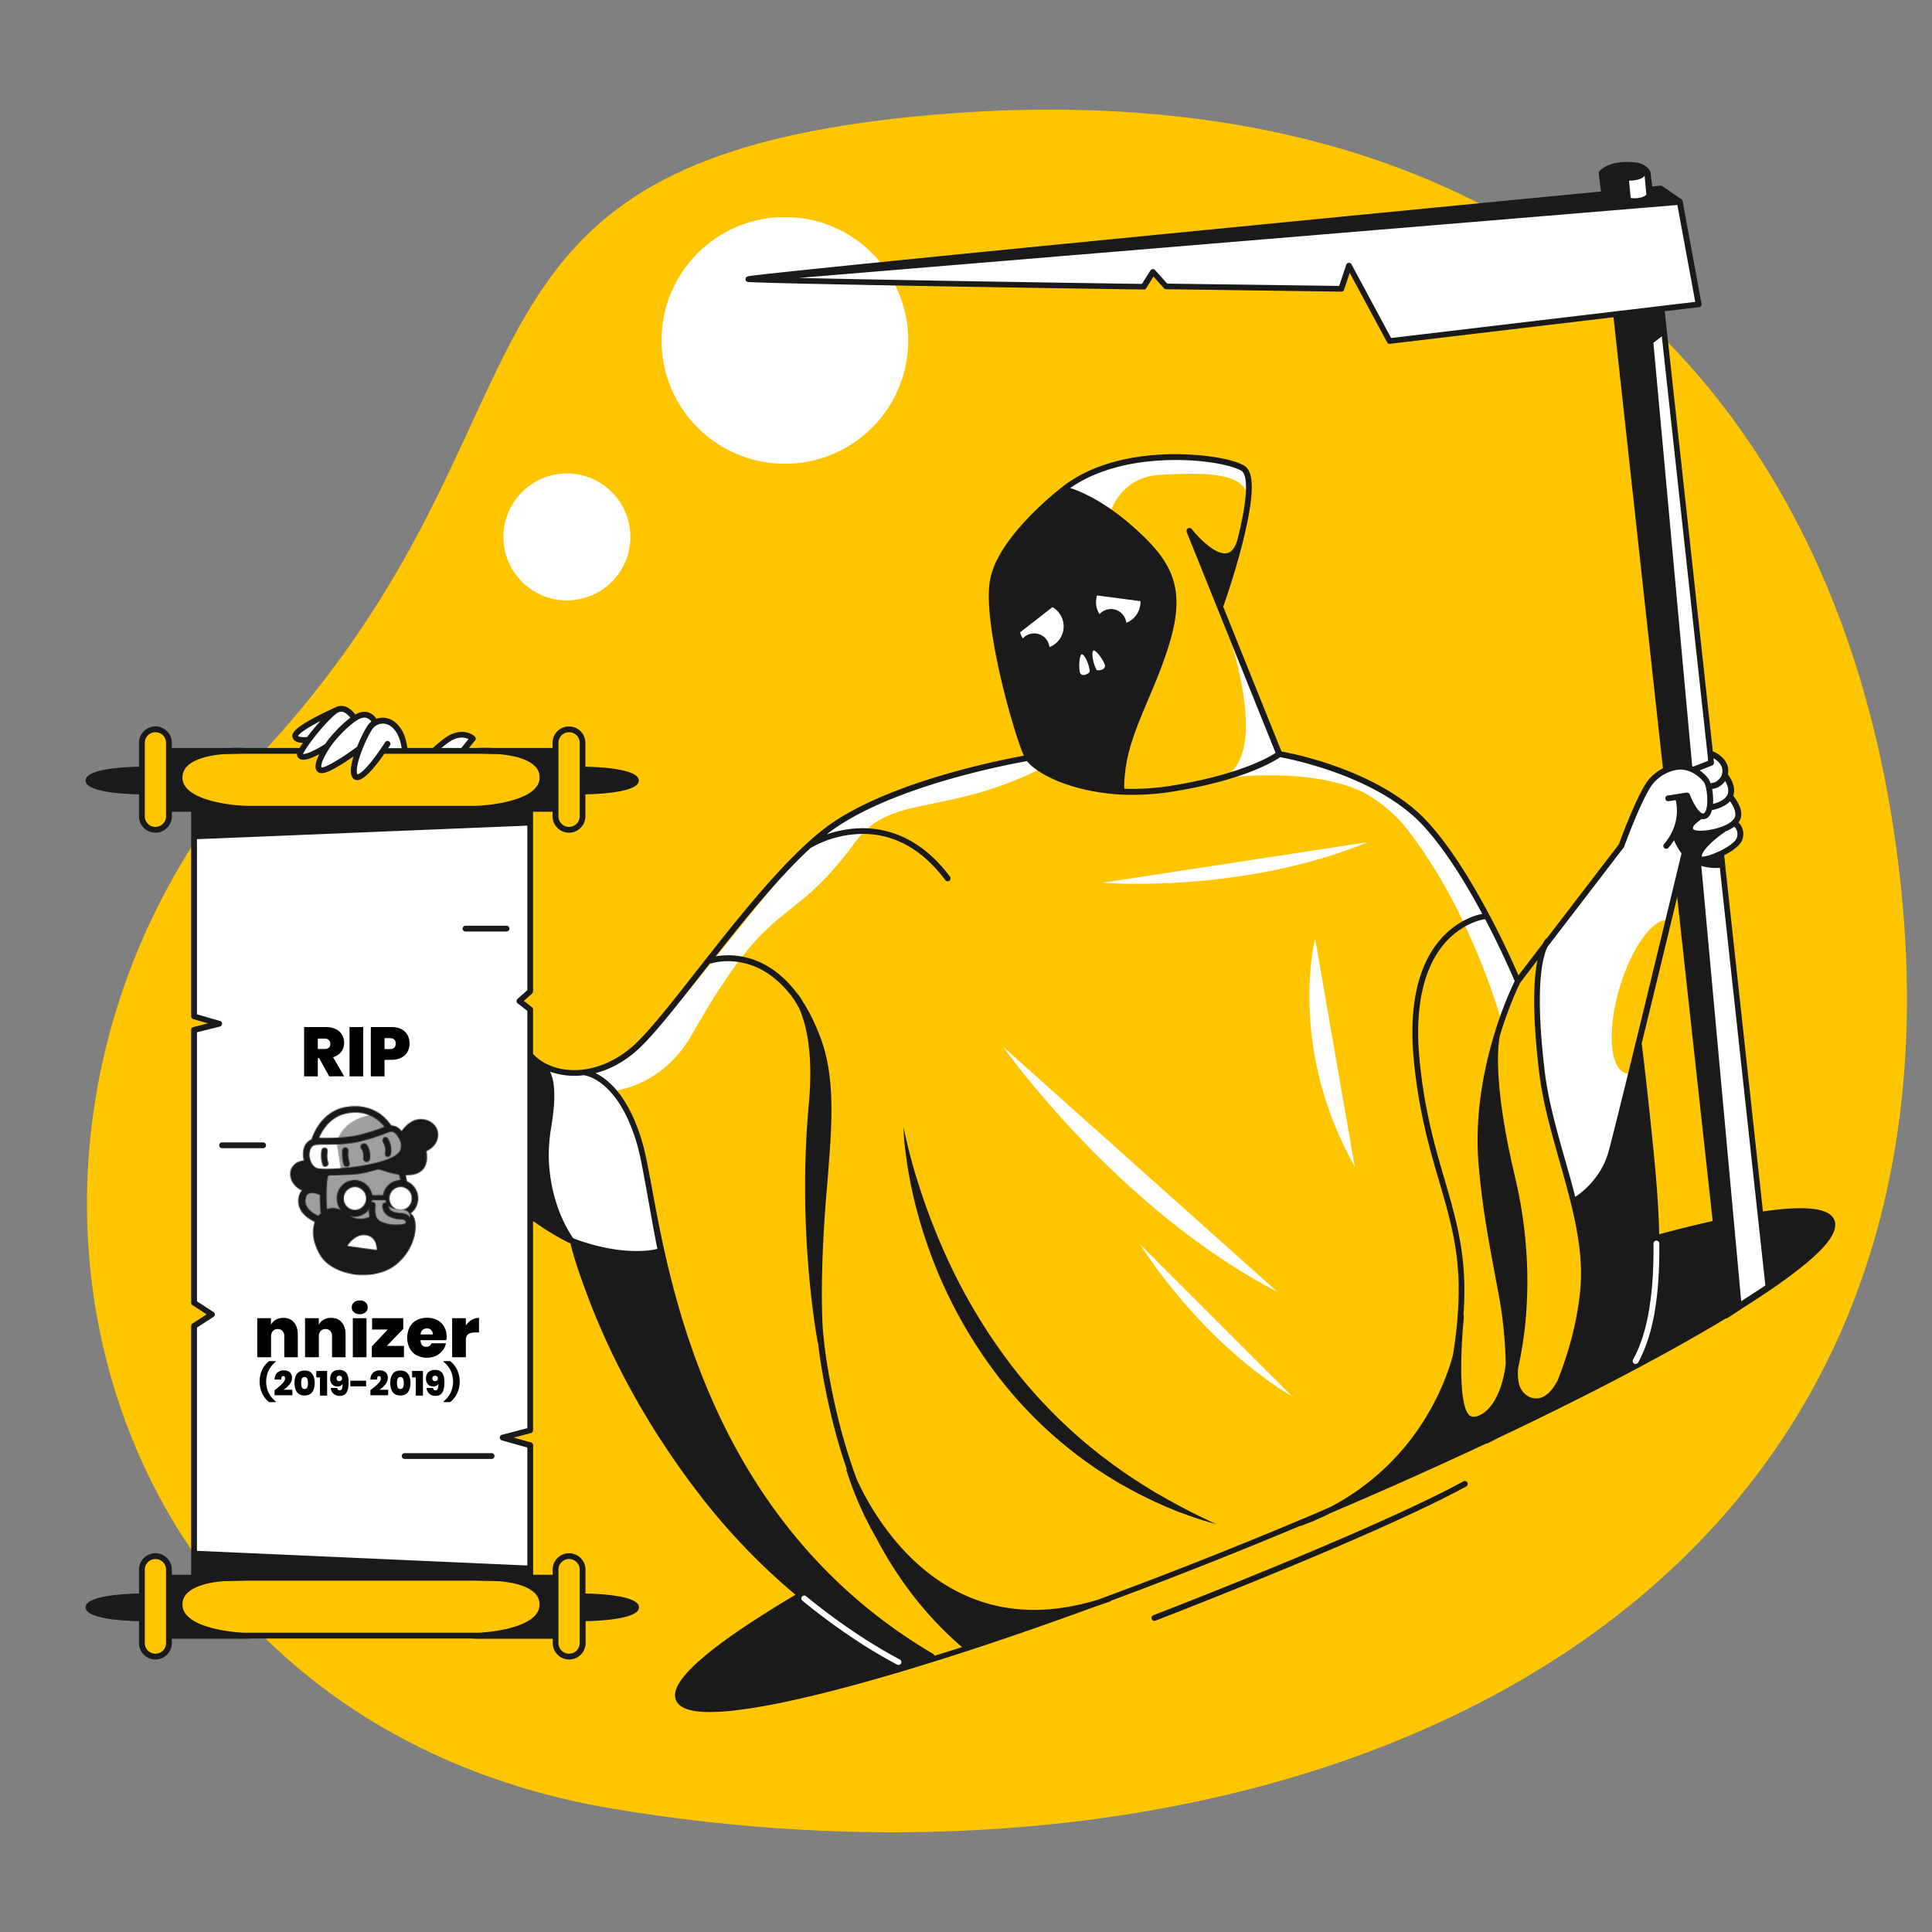<svg id="Layer_1" data-name="Layer 1" xmlns="http://www.w3.org/2000/svg" xmlns:xlink="http://www.w3.org/1999/xlink" viewBox="0 0 2000 2000"><rect x="0" y="0" width="2000" height="2000" fill="#808080" stroke="none"/><defs><style>.cls-1,.cls-3{fill:#fff;}.cls-1,.cls-6,.cls-8{fill-rule:evenodd;}.cls-2{fill:#ffc600;}.cls-4{fill:#1a1a1a;}.cls-5{mask:url(#mask);}.cls-6{fill:#9e9e9e;}.cls-7{mask:url(#mask-2);}.cls-8{fill:#191919;}.cls-9{mask:url(#mask-3);}.cls-10{mask:url(#mask-4-2);}.cls-11{mask:url(#mask-5);}.cls-12{mask:url(#mask-6-2);}.cls-13{mask:url(#mask-7);}.cls-14{mask:url(#mask-8-2);}.cls-15{mask:url(#mask-9);}.cls-16{mask:url(#mask-10-2);}.cls-17{mask:url(#mask-11);}.cls-18{mask:url(#mask-12-2);}.cls-19{mask:url(#mask-13);}.cls-20{mask:url(#mask-14-2);}.cls-21{mask:url(#mask-15);}.cls-22{mask:url(#mask-16-2);}.cls-23{mask:url(#mask-17);}.cls-24{mask:url(#mask-18-2);}.cls-25{mask:url(#mask-19);}</style><mask id="mask" x="267.69" y="1159.92" width="201.8" height="156.41" maskUnits="userSpaceOnUse"><g id="mask-4"><path id="path-3" class="cls-1" d="M336.74,1211.84s-12.59,12.84-19.95,18.52h0c-7.68,5.37,2.14,24.2,2.14,24.2h0l12,9,6.14-8.36,26.71,10.45,53.73,5.67,5.83-15.53-2.46-34.65-4.3-14.64L398.14,1205Z"/></g></mask><mask id="mask-2" x="262.43" y="1164.29" width="214.15" height="201" maskUnits="userSpaceOnUse"><g id="mask-6"><path id="path-5" class="cls-1" d="M334.78,1211.3c-2.46,3.32-3.7,10.85-4,18.69h0c-4-1.2-10.16-2.71-15.09,0h0c-2.77,1.21-5.85,4.22-6.78,10.86h0c-.92,8.14,2.78,15.37,11.09,20.8h0a58,58,0,0,0,5.86,3.32h0c-3.39,9.34-2.16,22.31,6.47,35.87h0c6.47,9.65,20.33,16.89,36.35,18.7h0a68.78,68.78,0,0,0,7.7.3h0c14.79,0,28-4.83,36.66-13.27h0c17.56-16.28,20-39.19,14.79-47.63h0c-2.16-3.32-5.54-4.83-9.24-3.62h0c-15.71,5.42-21.87-.91-21.87-1.21h0a3.88,3.88,0,0,0-2.47-1.21h0a3.55,3.55,0,0,0-2.46.91h0c-8,7.24-20.95,11.46-30.2,3.92h0c-8.31-6.63-16.32-8.74-23.1-6h0c-.93-13.87-.62-32.56,2.15-36.48h0c1.24-1.51.62-3.62-.92-4.82h0a3,3,0,0,0-1.87-.65h0a4.09,4.09,0,0,0-3.06,1.55Zm-18.48,30.15c.61-4.52,2.46-5.43,3.08-5.73h0c3.08-1.81,8.62,0,11.7,1.21h0c0,8.44.62,16.28.93,19h0v.3a6.3,6.3,0,0,0-2.47,2.41h0c-5.85-2.71-14.48-8.44-13.24-17.18Z"/></g></mask><mask id="mask-3" x="371.43" y="1165.03" width="91.05" height="115.7" maskUnits="userSpaceOnUse"><g id="mask-8"><path id="path-7" class="cls-1" d="M414.46,1210.29c-1.64.6-2.19,2.69-1.64,4.49h0c-.28.3,3.28,9.26,1.64,17h0c-.27,1.79.55,3.58,2.46,3.88h.83a3,3,0,0,0,3-2.69h0c1.92-9.86-1.92-20.61-2.19-20.91h0a2.85,2.85,0,0,0-2.85-2h0a3.93,3.93,0,0,0-1.26.22Z"/></g></mask><mask id="mask-4-2" x="307.48" y="1178.62" width="117.37" height="121.22" maskUnits="userSpaceOnUse"><g id="mask-10"><path id="path-9" class="cls-1" d="M351.52,1239.23a14.87,14.87,0,0,0,14.64,15.1h0a14.87,14.87,0,0,0,14.64-15.1h0a14.87,14.87,0,0,0-14.64-15.09h0a14.87,14.87,0,0,0-14.64,15.09Z"/></g></mask><mask id="mask-5" x="353.08" y="1178.62" width="121.3" height="121.22" maskUnits="userSpaceOnUse"><g id="mask-12"><path id="path-11" class="cls-1" d="M398.6,1239.23a15.12,15.12,0,0,0,15.13,15.1h0a15.12,15.12,0,0,0,15.14-15.1h0a15.12,15.12,0,0,0-15.14-15.09h0a15.12,15.12,0,0,0-15.13,15.09Z"/></g></mask><mask id="mask-6-2" x="303.02" y="1174.58" width="175.48" height="132.03" maskUnits="userSpaceOnUse"><g id="mask-14"><path id="path-13" class="cls-1" d="M396.52,1237.16H385.3a18.71,18.71,0,0,0-18.19-15.58h0c-10.31,0-18.5,8.41-18.5,19h0c0,10.6,8.19,19,18.5,19h0A18.44,18.44,0,0,0,385.3,1244h10.91a18.72,18.72,0,0,0,18.19,15.59h0c10.31,0,18.5-8.42,18.5-19h0c0-10.6-8.19-19-18.19-19h0a18.41,18.41,0,0,0-18.19,15.58Zm6.67,3.43a11.68,11.68,0,0,1,11.52-11.84h0a11.68,11.68,0,0,1,11.52,11.84h0a11.69,11.69,0,0,1-11.52,11.85h0a11.68,11.68,0,0,1-11.52-11.85Zm-47.3,0a11.88,11.88,0,0,1,11.52-11.84h0a11.88,11.88,0,0,1,11.52,11.84h0a11.68,11.68,0,0,1-11.52,11.85h0a11.68,11.68,0,0,1-11.52-11.85Z"/></g></mask><mask id="mask-7" x="297.32" y="1215.1" width="154.71" height="148.48" maskUnits="userSpaceOnUse"><g id="mask-16"><path id="path-15" class="cls-1" d="M378.08,1278.65c-11.32-1.21-18.49,11.16-18.49,11.16h0l30.49,4.18s.58-14.34-12-15.34Z"/></g></mask><mask id="mask-8-2" x="337.66" y="1197.35" width="134" height="115.4" maskUnits="userSpaceOnUse"><g id="mask-18"><path id="path-17" class="cls-1" d="M385.16,1242.39s-6.88,28.08,30.32,25.1h0c12.5-1.2,11.56-14.64,1.25-15.24h0c-14.38-.3-17.51-5.38-17.51-9.86H385.16Z"/></g></mask><mask id="mask-9" x="336.39" y="1199.61" width="135.54" height="122.41" maskUnits="userSpaceOnUse"><g id="mask-20"><path id="path-19" class="cls-1" d="M382.21,1246.93c0,.59-2.72,13.61,5.43,22.49h0c4.82,5.32,12.37,8,22,8h4.83c8.45-.89,12.07-6.51,12.07-11.54h0c0-4.74-3.92-9.77-10.86-10.07h0c-4.83-.29-13.28-1.18-13.28-7.69h0a3.32,3.32,0,0,0-3.32-3.25h0a3.32,3.32,0,0,0-3.32,3.25h0c.31,12.72,15.39,14.21,19.92,14.21h0c3.32,0,4.52,2.07,4.52,3.55h0c.31,2.07-1.2,4.43-5.73,4.73h0c-10.26.89-17.5-1.18-21.72-5.62h0c-6-6.51-3.93-16.57-3.93-16.87h0a3.35,3.35,0,0,0-2.71-3.85h0a3.6,3.6,0,0,0-.56,0h0a3.38,3.38,0,0,0-3.36,2.71Z"/></g></mask><mask id="mask-10-2" x="254.27" y="1112.65" width="245.44" height="166.98" maskUnits="userSpaceOnUse"><g id="mask-22"><path id="path-21" class="cls-1" d="M415.65,1171.11s-25.48-13.08-43-.3h0c-13.82-2.74-61.08-9.74-51.26,30.72h0a13.63,13.63,0,0,0-3.68-.31h0s-11.67-1.21-16.27,8.82h0c-4.3,10.34,5.22,23.73,18.41,23.73h16l2.46-20.08s29.77,7,51.87-4h0c61.69,22.81,51.26-18,51.26-18h0c16.57-7.6,15.65-27.37.3-32.24h0a19.14,19.14,0,0,0-6.12-1h0c-11.87,0-19.44,11.81-20,12.6Z"/></g></mask><mask id="mask-11" x="271.62" y="1122.29" width="193.19" height="138.5" maskUnits="userSpaceOnUse"><g id="mask-24"><path id="path-23" class="cls-1" d="M405.56,1169.41c-10.34,0-23.56,7.14-34.4,9.56h0c-14,3.44-44.61,5.63-47.35,5.63h0c-17.3,13.12,5.16,27.19,5.16,27.19h0l19.73,1.87,43.41-6.87s17-3.44,24.28-14.69h0c7.58-10.94-2.74-20.63-2.74-20.63h0a15,15,0,0,0-8.08-2.06h0Z"/></g></mask><mask id="mask-12-2" x="282.83" y="1104.06" width="162.72" height="121.94" maskUnits="userSpaceOnUse"><g id="mask-26"><path id="path-25" class="cls-1" d="M360,1150.7c-28,6.34-31.89,28.07-31.89,28.07h0s16.85,4.23,38.51-.6h0c21.07-4.83,33.7-11.17,33.7-11.17h0s-9.72-17.42-30.79-17.42h0a42.5,42.5,0,0,0-9.53,1.12Z"/></g></mask><mask id="mask-13" x="302.12" y="1107.22" width="147.41" height="121.41" maskUnits="userSpaceOnUse"><g id="mask-28"><path id="path-27" class="cls-1" d="M381.08,1154.78c-24.74,5.26-31.23,22.58-32.47,27.22h0a91.79,91.79,0,0,0,19.48-2.16h0c22.26-4.95,34.94-11.45,34.94-11.45h0a39.18,39.18,0,0,0-17-14.53h0a26.81,26.81,0,0,0-4.94.92Z"/></g></mask><mask id="mask-14-2" x="274.31" y="1132.99" width="123.55" height="127.93" maskUnits="userSpaceOnUse"><g id="mask-30"><path id="path-29" class="cls-1" d="M319.13,1195.34c-3.26,25.16,34.11,17.71,34.11,17.71h0l-4.74-29.83a35.41,35.41,0,0,0-13.84-3.38h0c-6.82,0-13.93,3.14-15.53,15.5Z"/></g></mask><mask id="mask-15" x="267.92" y="1098.7" width="199.89" height="164.52" maskUnits="userSpaceOnUse"><g id="mask-32"><path id="path-31" class="cls-1" d="M357.83,1145.92c-24.95,4.61-33.77,28.27-35.3,33.49h0c-4.56,1.84-7.6,5.84-8.51,11.37h0c-1.53,8.3,2.12,20,10.64,24.27h0c2.44,1.23,7.92,1.85,14.61,1.85h0a238,238,0,0,0,32.25-2.46h0c18.87-2.77,42.6-8.3,48.38-19h0c4.26-8.6,2.13-18.13-5.78-26.43h0a13.15,13.15,0,0,0-9.13-4h0a47.18,47.18,0,0,0-10.65-11.37h0a45,45,0,0,0-26.79-8.57h0a55.91,55.91,0,0,0-9.72.89Zm1.22,6.76c21.91-4.3,34.38,8,38.95,13.83h0a209.52,209.52,0,0,1-27.69,8.6h0c-10.65,2.46-23.74,2.76-33.17,2.76h-6.69c2.74-6.76,10.95-21.81,28.6-25.19Zm-31.65,56.23c-4.87-2.46-8.21-10.45-6.69-16.9h0c.91-4,3-6.45,6.39-6.76h0a90.19,90.19,0,0,1,10-.31h0c9.74,0,23.43-.31,34.69-3.07h0a206.88,206.88,0,0,0,30.73-9.83h0a6.55,6.55,0,0,1,6.69,1.23h0c4,4.6,8.22,11.36,4.57,18.43h0c-3.66,6.45-20.09,12.29-43.51,15.67h0a242,242,0,0,1-32.26,2.55h0c-5.66,0-9.51-.37-10.65-1Z"/></g></mask><mask id="mask-16-2" x="325.17" y="1139.28" width="106.07" height="107.96" maskUnits="userSpaceOnUse"><g id="mask-34"><path id="path-33" class="cls-1" d="M374.64,1184.36a3.16,3.16,0,0,0-.64,4.71h0c0,.29,2.88,3.52,1.92,10.29h0a3.58,3.58,0,0,0,3.2,3.53h.31A3.63,3.63,0,0,0,383,1200h0c1.28-9.41-2.88-14.41-3.2-15h0a3.82,3.82,0,0,0-2.89-1.32h0a3.76,3.76,0,0,0-2.22.73Z"/></g></mask><mask id="mask-17" x="354.82" y="1129" width="91.45" height="116.66" maskUnits="userSpaceOnUse"><g id="mask-36"><path id="path-35" class="cls-1" d="M397,1177.85a4.36,4.36,0,0,0-.28,5.1h0a14.73,14.73,0,0,1,1.92,10.2h0c-.55,1.91.55,4.14,2.19,4.46h.82c1.37,0,2.47-.95,3-2.87h0a22.71,22.71,0,0,0-3.29-16.57h0A3.2,3.2,0,0,0,399,1177h0a2.93,2.93,0,0,0-2,.81Z"/></g></mask><mask id="mask-18-2" x="310.93" y="1139.64" width="94.29" height="116.22" maskUnits="userSpaceOnUse"><g id="mask-38"><path id="path-37" class="cls-1" d="M354.33,1190.6a41,41,0,0,0,1.44,15h0a3.15,3.15,0,0,0,2.87,2.23h1.15a3.53,3.53,0,0,0,2-4.46h0a26.69,26.69,0,0,1-1.15-11.47h0a3.59,3.59,0,0,0-2.58-4.15h0a3.27,3.27,0,0,0-.53,0h0a3.35,3.35,0,0,0-3.21,2.92Z"/></g></mask><mask id="mask-19" x="289.08" y="1143.71" width="94.12" height="108.46" maskUnits="userSpaceOnUse"><g id="mask-40"><path id="path-39" class="cls-1" d="M332.88,1190.47a30.36,30.36,0,0,0,.87,15h0a2.8,2.8,0,0,0,2.87,2.35h0a2.14,2.14,0,0,0,1.15-.29h0a3.2,3.2,0,0,0,2-4.12h0a25,25,0,0,1-.58-11.18h0c.29-1.76-.58-3.82-2.3-4.12h0a4.91,4.91,0,0,0-.67,0h0a3.23,3.23,0,0,0-3.36,2.41Z"/></g></mask></defs><title>nnizer-404</title><path class="cls-2" d="M636.3,1872.7C78.2,1780.2-71.5,1155.1,276.6,774.2,593.7,427.3,434.4,170.3,948.8,120.4,1575.2,59.6,1915.1,406.6,1968,919.2,2047.3,1687,1336.3,1988.8,636.3,1872.7Z"/><circle class="cls-3" cx="812.51" cy="352.39" r="127.7"/><circle class="cls-3" cx="586.86" cy="555.83" r="65.7"/><path class="cls-4" d="M1717.4,323.8l-11.6.6,11.7-1.4C1717.5,323.3,1717.4,323.5,1717.4,323.8Z"/><path class="cls-3" d="M1806.5,1120.6l-89-800.9,39-4.6L1736.9,209l-20.1-13.7s-950.3,91.8-944.3,93.8c3.5,1.2,235,5.3,409.3,7.8l9.7-15.3,13.5,15,181.5,2.5,8-24,42,78,234.2-28.5,102.2,931.5,11.1,102.4c17.4-10.5,32-19.9,44.2-28.4Z"/><path class="cls-4" d="M1833.4,1331.3l-47.3-433.8a2.15,2.15,0,0,0,0-.8l-62.7-573.5a1.93,1.93,0,0,0-.3-1l35.7-4.2a3,3,0,0,0,2.1-1.2,2.75,2.75,0,0,0,.5-2.3l-19.5-106.1v-.1c0-.2-.1-.3-.1-.5h0c-.1-.2-.2-.3-.2-.5l-.1-.1c-.1-.1-.2-.2-.2-.3l-.1-.1-.3-.3-.1-.1-20.1-13.7a2.88,2.88,0,0,0-2-.5c-.2,0-3.1.3-8.3.8-.1-.7-.2-1.5-.3-2.2-.6-4.6-1.2-9.3-1.5-12.3a1.45,1.45,0,0,0-.2-.7c-.1-.4-3.5-8.8-17.5-9.9-26.3-2.1-35,9-35.3,9.5a2.74,2.74,0,0,0-.6,2.1c.4,3.5,1.1,8.6,1.7,13.6.2,1.7.4,3.4.7,5.1-85.7,8.3-248.9,24.1-410.7,40-137.1,13.4-246.3,24.2-324.6,32.1-46.5,4.7-82.5,8.4-107,11-13.2,1.4-23.3,2.5-30,3.3-3.5.4-6.2.7-8,1-3,.4-5,.7-5.3,3.1a3.23,3.23,0,0,0,.3,1.7h0c.1.1.1.3.2.4l.1.1c.1.1.1.2.2.3s.1.1.2.1.2.1.2.2.1.1.2.1.2.1.3.1a.35.35,0,0,1,.2.1h.3a2,2,0,0,0,.8.1h.2c20.5,1.8,308.6,6.4,409.1,7.8h0a2.85,2.85,0,0,0,2.5-1.4l7.5-12,10.8,12.1a3.21,3.21,0,0,0,2.2,1c100.7,1.4,180.7,2.5,181.5,2.5h0a2.88,2.88,0,0,0,2.8-2.1l5.8-17.4,38.7,71.9a2.88,2.88,0,0,0,2.6,1.6h.4l231.4-27.5,51.3,468.3a1.45,1.45,0,0,0,.2.7l50.3,458.8,11.5,106a3.24,3.24,0,0,0,1.7,2.4,2.77,2.77,0,0,0,1.3.3,3.37,3.37,0,0,0,1.7-.5l13.4-8.9a3.05,3.05,0,0,0,1.3-2.8l-91.4-997.8,8.7-6.8,58.6,536.1a2.13,2.13,0,0,0,0,.8l48.7,446.7a3.11,3.11,0,0,0,3,2.7h.3A2.66,2.66,0,0,0,1833.4,1331.3ZM1440.1,349.9l-41-76.2a2.88,2.88,0,0,0-2.6-1.6h-.3a3,3,0,0,0-2.6,2l-7.3,21.9c-13.5-.2-87.2-1.2-178-2.4l-12.6-14a2.88,2.88,0,0,0-2.5-1,3.15,3.15,0,0,0-2.3,1.4l-8.8,13.9c-127.3-1.8-277.6-4.4-355.1-6.2l909.4-75.5,18.5,100.3Z"/><path class="cls-3" d="M1704.3,201.5l-1.8-19.6s-2.1,4.8-16.1,5.2l1.7,17.9S1699.1,206.6,1704.3,201.5Z"/><path class="cls-3" d="M489.7,764.7s-59.2,68.2-58.6,95.6,26,120.7,75.3,182.7,52.3,62.7,76,66.7l18.5,180.1s-38.9-17.7-79.8-56.8c-35.4-33.9-74.5-77.5-98-121.3-52.7-98-59.3-159.7-68.7-211S337.1,785,337.1,785s31.3-27.3,33.3-26.7,37.3,8.7,37.3,8.7l10.5,6.3,5,25.3,15.5-9.8s26.2-29.4,35.2-28.4A53.54,53.54,0,0,1,489.7,764.7Z"/><path class="cls-3" d="M551.4,1094.8s22,20.4,55,15.9c3,.5,33.5,13.5,49,56.5s25,111.5,25,111.5,19.8,49.2-81.5,6.5c-43.9-18.5-47.5-50.5-47.5-50.5Z"/><path class="cls-2" d="M1101.4,506.6s39-31.7,103.7-33,84,10,86,14,2,61.3-28,136.7l61.3,156.3s-91.3,45-163.3,38.3c0,0-6.7-24.7,20-80.7s57.3-130.7,11.3-171.3S1101.4,506.6,1101.4,506.6Z"/><path class="cls-3" d="M1101.4,506.6s37.7,15,48.3,23c0,0,10.2-35.6,50.7-38,43-2.5,89-3.5,91,23,0-2.5,6-26.5-10.5-33s-68-13-108-5S1101.4,506.6,1101.4,506.6Z"/><path class="cls-2" d="M611.8,1111s23.7-6.7,43.2-23.7S778.5,937,778.5,937s62-74.7,108.7-96.7,188-60.7,188-60.7,12,46,104.7,40,144.7-39,144.7-39,83.3,14.3,133.3,55,113.3,180,113.3,180l34.7-44.7s-25.3,8.7-12.7,119.3c5.9,51.6,38.7,159.3,38.7,159.3s29.3,109.3-36,214.7l-207.3,95.3L1111.1,1669l-145.3,48.7S841,1646.8,755.5,1496.8c0,0-46.3-90.4-65-180.4S665.8,1143,611.8,1111Z"/><path class="cls-3" d="M1597.3,981.8l8.4-10.9C1605.8,971,1601.5,972.4,1597.3,981.8Z"/><path class="cls-3" d="M1457.8,835.6a215.44,215.44,0,0,0-28.2-17.1l1.2-1.2s-56.1-29.1-98.4-34.6c-3.1-.8-5.4-1.4-6.7-1.7l-61.3-147s58.4,151.1-2.3,172.8c25.3-5.6,115.4-10.7,159.7,19.6,12.6,8.6,24,18.5,32.7,29.3,68,85,100,202,100,202l16.7-42C1571.1,1015.6,1508.4,872.6,1457.8,835.6ZM1326.1,782l-.4-1c.9.3,2.3.7,4.1,1.3Z"/><path class="cls-3" d="M1262.1,806.8c-5.3,1.2-8.3,2-8.3,2A42,42,0,0,0,1262.1,806.8Z"/><path class="cls-3" d="M633.9,1129.3s51.1-3.1,82.5-58.5c85-150.1,99-104.1,169-199.1,37.2-50.5,90-26,191-75.4l-12-11.6s-169.5,23.6-232.5,95.6-150,190.5-177,207-43.2,23.7-43.2,23.7Z"/><path class="cls-3" d="M1769.3,807.1a14.8,14.8,0,0,1,1.6,3.9h.1a2.79,2.79,0,0,1,1.8-.6,2.64,2.64,0,0,0,.7-.1l-1.9-17.5-12.1,4.7A36.23,36.23,0,0,1,1769.3,807.1Z"/><path class="cls-3" d="M1773.3,832.3c.8-.2,1.7-.4,2.6-.7l-1.6-15.1a16.25,16.25,0,0,1-1.9.4A70.17,70.17,0,0,1,1773.3,832.3Z"/><path class="cls-3" d="M1770.9,842.5c-2.1,4.2-5.1,5.3-7.2,5.5h-.7a8.75,8.75,0,0,1-1.6-.2c-.7.6-1.5,1.2-2.3,1.9-2.6,2-6.1,4.8-6.4,7-.2,1.2.2,1.5.4,1.7.6.6,3.1,2.4,13.1,1.2a78.69,78.69,0,0,0,12.6-2.6l-2.1-19.5c-2.2.6-3.9.9-4.2,1C1771.9,840,1771.5,841.3,1770.9,842.5Z"/><path class="cls-3" d="M1781.2,880.5l-1.6-14.9c-8.9,6.9-18.3,16.3-17.9,21.2C1764.2,886.9,1771.7,885.2,1781.2,880.5Z"/><path class="cls-3" d="M1733.1,869.7c-.2.2-.3.5-.5.7l3.5,32.3c2.3-9.6,4-16.4,4.7-19.5A64.41,64.41,0,0,1,1733.1,869.7Z"/><path class="cls-3" d="M1734.9,828.1l-6.8,1.1,3.4,30.9a51,51,0,0,0,4.6-19.2A48.87,48.87,0,0,0,1734.9,828.1Z"/><path class="cls-3" d="M1738.6,796.6a36.16,36.16,0,0,0-13.6,3.8l2.5,22.8,18.5-2.9h1.2c.1,0,.2.1.3.1s.2.1.3.1.1.1.2.1.2.1.3.2.1.1.2.1.2.1.3.2l.2.2c.1.1.1.2.2.3s.1.2.2.3.1.1.1.2c4.7,12.2,11,20,13.9,19.8.4,0,1.4-.1,2.4-2.2,3.6-7.3,1.3-25.3-1.3-29.6C1762.5,807.4,1752.3,796.1,1738.6,796.6Z"/><path class="cls-3" d="M1599.9,977.9l80.3-104.7s22-59.7,31.6-68,24.6-19,42.9-8.1,20.9,44.4,12.3,46.5c0,0-6.8,8-20.6-20.3l-8.8,2.7s3.1,13.7-.6,23.3a84.9,84.9,0,0,0-4.7,18.3l12,17.5-40.8,162.3-37,148.4s-18.8,40.4-37.9,46.5L1600,1139.5l-7.7-79.6S1585.6,1046.3,1599.9,977.9Z"/><path class="cls-3" d="M1766.8,791.3c-2.1,1.2-4.6,1.4-6.9,2.3s-4.3,3.2-3.7,5.5c.9,3.4,6.4,3.7,7.3,7,0-.4.6-.6.9-.4a3.11,3.11,0,0,1,.7.9c2.1,4.6,4.1,9.3,4.7,14.3a50.79,50.79,0,0,1,.1,7.8,29.13,29.13,0,0,1-1.1,8.3,10.62,10.62,0,0,1-5.1,6.4c-1.8.9-3.8,1-5.4,2.2-1.8,1.3-2.6,3.4-4.2,4.9-1.2,1.2-2.8,1.9-4.1,3s-2.3,2.9-1.7,4.4,2.2,2.2,3.8,2.6a55.27,55.27,0,0,0,23.6,1.5c-.3,2.1-2.1,3.5-3.6,5-3.2,3-11.4,17.4-13,21.5,4.8,1.5,16.7-2.2,21.2-4.7,8.3-4.5,12.6-6.1,16.6-10.9,3.6-4.3,3.7-10.6,2.2-16a23.58,23.58,0,0,1-1.3-6.3,26.73,26.73,0,0,1,.8-4.8,19.5,19.5,0,0,0-3.1-14.5,17.33,17.33,0,0,1-2.5-4.1c-1.1-3.3.8-6.9.5-10.3-.3-3.9-3.3-7-6.1-9.8a7.22,7.22,0,0,1-1.8-2.4,6.52,6.52,0,0,1-.2-2.4c.1-3.2.3-6.3.4-9.5a6.1,6.1,0,0,0-.4-3,6.36,6.36,0,0,0-2-2,46,46,0,0,0-6-3.7c-1.4-.7-4.1-2.7-5.8-2s-1,3.1-1.5,4.5A7.45,7.45,0,0,1,1766.8,791.3Z"/><path class="cls-3" d="M1766.8,791.3c-2.1,1.2-4.6,1.4-6.9,2.3s-4.3,3.2-3.7,5.5c.9,3.4,6.4,3.7,7.3,7,0-.4.6-.6.9-.4a3.11,3.11,0,0,1,.7.9c2.1,4.6,4.1,9.3,4.7,14.3a50.79,50.79,0,0,1,.1,7.8,29.13,29.13,0,0,1-1.1,8.3,10.62,10.62,0,0,1-5.1,6.4c-1.8.9-3.8,1-5.4,2.2-1.8,1.3-2.6,3.4-4.2,4.9-1.2,1.2-2.8,1.9-4.1,3s-2.3,2.9-1.7,4.4,2.2,2.2,3.8,2.6a55.27,55.27,0,0,0,23.6,1.5c-.3,2.1-2.1,3.5-3.6,5-3.2,3-11.4,17.4-13,21.5,4.8,1.5,16.7-2.2,21.2-4.7,8.3-4.5,12.6-6.1,16.6-10.9,3.6-4.3,3.7-10.6,2.2-16a23.58,23.58,0,0,1-1.3-6.3,26.73,26.73,0,0,1,.8-4.8,19.5,19.5,0,0,0-3.1-14.5,17.33,17.33,0,0,1-2.5-4.1c-1.1-3.3.8-6.9.5-10.3-.3-3.9-3.3-7-6.1-9.8a7.22,7.22,0,0,1-1.8-2.4,6.52,6.52,0,0,1-.2-2.4c.1-3.2.3-6.3.4-9.5a6.1,6.1,0,0,0-.4-3,6.36,6.36,0,0,0-2-2,46,46,0,0,0-6-3.7c-1.4-.7-4.1-2.7-5.8-2s-1,3.1-1.5,4.5A7.45,7.45,0,0,1,1766.8,791.3Z"/><path class="cls-2" d="M1726.6,952.3c-16.1-1.2-38,29.4-50.2,70.9-12.8,43.7-9.9,83,6.4,87.7a12.93,12.93,0,0,0,4.4.4c14.8-60.8,32-130.3,32-130.3Z"/><path class="cls-3" d="M1361.4,971.6s-29,112,41,236Z"/><path class="cls-3" d="M1038.4,1083.6s118.1,167.8,284.1,253.8Z"/><path class="cls-3" d="M1141.4,913.8s143,11.9,274.5-42Z"/><path class="cls-4" d="M823.4,1031.1s24.8,26.7,17,111.5c-12.5,135.5,9.2,246.2,9.2,246.2s-6.2-50.7,3.3-160.2C862.2,1121.5,854.9,1082.1,823.4,1031.1Z"/><path class="cls-4" d="M938.5,1200.9c1.6,11.5,3.8,22.8,6.2,34.1a500,500,0,0,0,20,66.6,482.49,482.49,0,0,0,67.6,122,437.73,437.73,0,0,0,101.3,96c2.4,1.7,4.9,3.2,7.3,4.8s4.9,3.2,7.4,4.7l7.4,4.6c2.5,1.5,5,2.9,7.6,4.3,5,2.9,10.2,5.6,15.3,8.3,2.6,1.4,5.2,2.6,7.8,3.9l3.9,1.9c1.3.6,2.6,1.3,3.9,1.9,5.3,2.3,10.5,4.8,15.9,7l8,3.3,8.1,3c5.4,2.1,10.9,3.8,16.4,5.7,2.7.9,5.5,1.7,8.3,2.5l8.3,2.4c-10.4-5-20.8-9.8-30.9-15.1l-7.6-4-7.5-4.1c-5-2.7-9.9-5.6-14.9-8.4-2.5-1.4-4.9-2.9-7.3-4.4s-4.9-2.9-7.3-4.5c-4.8-3.1-9.6-6.1-14.3-9.3-9.5-6.3-18.6-13-27.6-19.8a513,513,0,0,1-95.3-95.5,581.75,581.75,0,0,1-68.8-116.4,668.74,668.74,0,0,1-24.6-63.6,572.88,572.88,0,0,1-17.8-66.3c.1,5.8.5,11.5,1,17.3C937,1189.4,937.7,1195.1,938.5,1200.9Z"/><path class="cls-3" d="M1180.3,1288.2s59.9,98.6,157.5,157.5Z"/><path class="cls-4" d="M1195,1677.9a3,3,0,0,1-2.8-1.9,3.07,3.07,0,0,1,1.7-3.9c2.2-.9,226-86.9,321-138.6a3,3,0,1,1,2.9,5.3c-95.3,51.9-319.5,138-321.7,138.9A4.25,4.25,0,0,1,1195,1677.9Z"/><path class="cls-4" d="M1898.9,1262.9c-5.2-12.6-30.1-15.4-75.9-8.5a3,3,0,0,0-2.5,3.4c.1.5,7.6,72.1,7.9,72.4l-25.9,16.9c-5.6,1.1-19.2-81.1-24.5-80a2.05,2.05,0,0,0,0-1.1,3.13,3.13,0,0,0-3.6-2.3c-17.9,3.9-35.6,8.3-56.8,14-.5-22.6-2.2-48.3-5.1-78.4-6.5-66.9-12.9-118.6-13-119.1v-.1c18.8-77,40.7-167.9,46.4-191.6a25.6,25.6,0,0,0,2.6,2c16.5,11,35,7.5,35,7.5l-.8-11.6c9.7-4.6,19-11.1,21-17.3,2.6-8-.5-14.4-4.1-17.7.4-.6.8-1.1,1.2-1.7,5.7-9.9-4-22.8-6.5-25.8a16,16,0,0,0,.5-2.1c1.9-8.7-4.1-17.5-6.1-20.1a5,5,0,0,0,.2-1.2c1.9-12.6-9.6-20.4-15.9-22.7a3,3,0,0,0-3.9,1.8,2.81,2.81,0,0,0,.4,2.8l-1.5,5.3-15.1,5.9a32.89,32.89,0,0,0-14.6-3c-8.3.4-25.1,5.3-35.1,21.4-11.4,18.5-25.7,57.3-27.4,62.1l-74.6,97.3a2.7,2.7,0,0,0-1.5,1.1,30.19,30.19,0,0,0-2.6,4.3l-25.2,32.9c-4-9.3-13.8-31.3-27.2-57-16.3-31.3-41.3-74.7-68.1-103.2-26.9-28.7-66.8-46.7-95.4-56.8a376.28,376.28,0,0,0-54.6-14.8l-60.4-150a2.51,2.51,0,0,0,.4-.7c.1-.3,11.6-32.7,20-66.2l.3-1.2c.1-.5.3-1,.4-1.5V558c4.5-18.4,7.3-33.7,8.2-45.6,1.3-16.9-1.2-26.8-7.7-30.5-15.8-8.9-53.4-12.6-80.8-11.6-56.2,2.1-89.5,19.6-107.5,33.9a327,327,0,0,0-33.1,29.8c-23,23.6-36.8,45.1-41,63.9-5.9,25.8,4.3,77,10.9,105.2,8.1,34.6,18.1,66.8,23.6,79.2-22.2,4-132.2,25.4-196.7,68.4-44.1,29.4-97.9,98-141.1,153.1-28.5,36.3-53.1,67.7-69.2,81.1-36.6,30.5-79.3,27.8-99.5,7.7h-.1a.1.1,0,0,0-.1-.1c-.7-.6-66.8-60.3-97.5-146.6-28.9-81.1-25.9-86.7-13.5-110.3,13-24.8,49.2-68.6,49.6-69.1a2.94,2.94,0,0,0-.2-4c-.4-.4-9.7-9.4-25.4-1.9-7.4,3.5-18.1,13.6-27.6,22.5-5.3,5-11.7,11-14.9,13.1a80.75,80.75,0,0,1-.8-8.3c-.2-3.5-.5-7.4-1-11.5a3,3,0,1,0-6,.8c.5,3.9.8,7.7,1,11.1.5,7.7.9,11.5,2.8,13.5,3.7,3.7,9.3-1.6,22.9-14.4,8.7-8.2,19.5-18.3,26.1-21.5,7.9-3.8,13.5-2.2,16.3-.8-8,9.8-36.5,45.4-48.2,67.6-13.7,26-15.6,34.3,13.2,115.1,27.3,76.6,82,132.6,95.9,146v.3l2,137.9a2.46,2.46,0,0,0,.5,1.5c-.3.9.7,15,1.7,21.7-4.8-3.5-9.8-7.5-15-11.8-56.7-47.2-93.9-106.7-115.2-148.4-25-49-68.2-152.9-76.7-298.8a3,3,0,0,0-6,.4c8.6,147,52.1,251.8,77.3,301.2,39,76.5,85.1,124,116.9,150.4,30.4,25.2,53.4,36.4,59.2,39,1.8,8.3,6.6,25.4,19.2,58.4,18.8,49.4,54.6,125.6,119,207.6a661.73,661.73,0,0,0,94.7,97.7c-41.9,24.8-73.9,46.5-95,64.3-23.6,20-33,34.6-28.7,44.9,3.4,8.1,14.9,12.2,34.9,12.2a232.53,232.53,0,0,0,26.8-1.8c33.8-3.9,80.1-14.1,137.8-30.3,68.4-19.2,148.4-45.5,234.5-77.1l10.6-3.6c1.6-.5,3.2-1.1,4.8-1.7a3.81,3.81,0,0,0,1.3-.9c57.9-21.5,118.4-45.3,179.8-70.8,5.1-2.1,10.3-4.3,15.4-6.4h.2a3.55,3.55,0,0,0,1-.2,263,263,0,0,0,30.3-13.1c56.2-23.9,110.4-48.2,161.4-72.1h.1a3.53,3.53,0,0,0,1.4-.3l10.9-5.5c72.3-34.2,137.7-67.7,192.7-98.7,52.2-29.4,92.1-55.1,118.8-76.2C1891.7,1290.8,1903.5,1274.1,1898.9,1262.9Zm-101-395.5c-1.1,3.5-7.7,8.7-16.6,13.1-9.5,4.7-17.1,6.5-19.6,6.3-.6-5.9,13.1-18.2,23.1-25a3,3,0,0,0,.8-.8,47.48,47.48,0,0,0,9.7-5.2C1796.8,857.1,1800,861,1797.9,867.4Zm-7-37.9c2.8,3.9,7.6,11.9,4.6,17.3-4.6,8-21.2,11.9-29.4,12.8-9.9,1.1-12.5-.6-13.1-1.2-.2-.2-.5-.5-.4-1.7.3-2.3,3.9-5,6.4-7,.8-.6,1.6-1.3,2.3-1.9a8.75,8.75,0,0,0,1.6.2h.7c2.1-.2,5.1-1.3,7.2-5.5a19.79,19.79,0,0,0,1.4-3.9C1773.4,838.4,1784.7,836.3,1790.9,829.5Zm-5-21c1.8,3.1,3.9,7.8,2.9,12.1v.2c-1,6.5-10.2,10.1-15.5,11.4a66.33,66.33,0,0,0-.9-15.5A19,19,0,0,0,1785.9,808.5Zm-13.5-16.1c1.5-.6,2.1-1.9,1.8-3.8-.1-.6-.2-2.1-.5-3.7,3.9,2.2,10.4,7.1,9.2,14.9a12.94,12.94,0,0,1-1.3,4.2c-4.3,6.3-8.6,6.4-8.9,6.4a2.79,2.79,0,0,0-1.8.6h-.1a25.8,25.8,0,0,0-1.6-3.9,38.59,38.59,0,0,0-9.7-9.6Zm-565.1-316c3.4-.1,6.7-.2,10-.2,31.3,0,57.6,5.4,67.6,11,3.7,2.1,10.6,13.1-3.6,70.3-.3,1.2-.7,2.4-1.1,3.6-2.3,6.7-5.7,10.6-10,11.5-12,2.6-30.4-17.1-36.5-24.9l-.1-.1-.2-.2-.2-.2-.2-.2a.37.37,0,0,0-.3-.1c-.1,0-.1-.1-.2-.1s-.2-.1-.3-.1a.35.35,0,0,1-.2-.1h-1.3c-.1,0-.2.1-.4.1h-.1c-.1,0-.1.1-.2.1a.35.35,0,0,0-.2.1l-.1.1c-.1,0-.1.1-.2.2s-.2.1-.2.2l-.2.2c-.1.1-.1.2-.2.2s-.1.1-.1.2-.1.2-.2.3-.1.1-.1.2-.1.2-.1.3,0,.2-.1.2v1.1c0,.1.1.3.1.4v.1l92.1,228.8c-3.2,2.1-10.6,6.5-23.1,11.6-16,6.6-43.9,15.9-85.7,22.5a252.9,252.9,0,0,1-47.9,3c-.3-33,11.3-60.4,24.7-92.1,7.3-17.2,14.8-34.9,21.2-55.4,9.4-29.9,10.6-51.9,4-71.2-7.2-20.9-23.9-37.6-40.8-52.6-30-26.5-54.1-36.5-65-40C1126.3,492.4,1157.4,478.2,1207.3,476.4ZM593.5,1281.9c-2.7-3.6-23.8-33.6-25.4-82.7a171.59,171.59,0,0,1,2.3-30.9c2.3-14.7,4.8-31.4,2.5-47.5a39.34,39.34,0,0,0-3.5-11.4,76,76,0,0,0,35.5,3.6,3,3,0,0,0,1.3.5c.3,0,34.4,5,53.5,71.8,2.9,10.1,5.7,25.3,9.2,44.5,2.5,13.6,8.2,46.4,11.6,63C680.4,1293,647,1302.2,593.5,1281.9Zm365.7,434.7,1.6-.6.1.1A8.45,8.45,0,0,1,959.2,1716.6Zm8.2-2.5a2.89,2.89,0,0,0-1.4-2c-97.5-57.3-172.5-141.4-222.9-249.8-42-90.3-57.9-176.4-68.4-233.4-3.6-19.3-6.4-34.6-9.4-45-14.1-49.5-36.2-66.9-48.8-73,13.5-3.5,27.3-10.4,40.3-21.3,16.6-13.8,41.3-45.4,70-82,2.7-3.4,5.4-6.9,8.2-10.4a2.78,2.78,0,0,0,1.8,0c.2-.1,17.3-5.6,39,1.3,17.5,5.6,33.1,17.9,46.1,36.1q2.85,4.65,5.4,9.3c6.5,14.3,15,44.4,10,98.6-12.4,134.4,9,245.9,9.2,247a3,3,0,0,0,.4,1c.8,7.1,1.7,14.2,2.9,21.3q9.45,58.8,26.7,108.9a3.1,3.1,0,0,0-.1,1.9,354.85,354.85,0,0,0,30.1,68.5q35.55,67.8,89.4,114Q981.5,1709.6,967.4,1714.1Zm536.8-312c-1.6,6.4-9.2,34.7-29.5,67.3a252.33,252.33,0,0,1-96.7,90.2c-5.1,2.3-9.9,4.4-14.2,6.3-11.8,5-23.6,9.9-35.5,14.9-65.4,27.2-129.8,52.4-191.1,75-40.2,12.4-78,14.1-112.5,4.8-29.9-8.1-57.5-24.3-81.9-48.3-30-29.5-48-63.6-55.8-80.7q-20.4-54.9-31-120.9-3.15-19.8-4.5-39.3c-1.1-23.1-1.7-70,4.6-142.6.7-8,1.3-15.6,1.8-22.9,4-49.8,5.5-93.5-8-130.3-5.8-15.8-12.3-28.8-19.2-39.3a35.34,35.34,0,0,0-4.9-7.3,1,1,0,0,0-.5-.4c-16.1-21.6-33.5-31.5-47.4-35.9a78.66,78.66,0,0,0-37.1-2.7c31.2-39.5,66.3-82.9,98.6-112.4a4.88,4.88,0,0,0,.7-.3,110.59,110.59,0,0,1,46.5-13.8c35.6-2.3,66.6,13.7,92,47.6a3,3,0,0,0,4.2.6,3,3,0,0,0,.6-4.2c-33.3-44.5-71.4-51.7-97.5-49.9a117,117,0,0,0-30.2,6.2c3.7-2.9,7.4-5.6,11-8,65.9-44,180.5-65.1,196.5-67.9,6,7.9,22.3,18.6,47.1,26.1a215.62,215.62,0,0,0,62.5,8.8,255.82,255.82,0,0,0,40.2-3.2c74.3-11.8,106.1-31.5,112.2-35.8,11.4,2.1,100.1,19.8,147.1,69.9,23.7,25.2,46.1,62.5,62.1,92.3-5.6,1.1-23.3,5.7-39.9,22.8-11.5,11.8-20,27.1-25.4,45.5-6.7,22.8-8.6,50.5-5.6,82.3,5,53.5,16.3,92.2,26.3,126.3,10.5,35.9,19.5,66.8,20.2,107.5C1510.3,1354.7,1507.9,1379.2,1504.2,1402.1Zm27.2,63.1c-4.1,1.9-7.9,1.9-10.1.1-3.5-2.8-9.2-13.7-8.6-55.1.2-17,1.5-33.4,2.2-41.6.2-1.9.4-3.8.5-5.6a2.83,2.83,0,0,0-.4-1.8c.7-10.2,1-20.6.9-30.9-.7-41.5-10.3-74.3-20.4-109.1-9.9-33.8-21.1-72.2-26.1-125.2-5.2-55.2,4.9-97.6,29.1-122.8,14.5-15.1,31.4-20.7,38.4-21.6.2,0,.3-.1.5-.1.7,1.3,1.4,2.7,2.1,4,15.4,29.6,26,54.3,28.5,60.1a392.28,392.28,0,0,0-22.1,58.3c-9.8,33-20.3,83.5-14.8,136.7.1.6.1,1.1.2,1.7,3.2,37.9,11,79.1,17.2,112.2,1.3,6.9,2.5,13.5,3.7,19.8a437.88,437.88,0,0,1,6.5,67.6C1556.2,1434.2,1547.4,1457.9,1531.4,1465.2Zm104.7-132.5c-3.3,39-14.7,74.1-24.1,97.4a13.73,13.73,0,0,0-1.3,2c-6.4,11.1-14.4,16.6-22.7,15.4-7.1-1-13.5-7-15.4-14.4a49.26,49.26,0,0,1-.9-17.5c2.1-9.5,4.3-21.4,6.1-35.2,4.6-36.3,6.7-93.9-9.4-161.8-23.6-99.4-17.3-139.2-15.7-146.7,9.6-31.5,19.8-52.3,21-54.6l17.9-23.4c-4.1,20-5.7,55.2,1.9,117.5,3.6,29.6,12.4,60.5,20.8,90.3C1626.8,1245.6,1639.6,1291,1636.1,1332.7Zm-5.4-93.7c-3.3-13-7-26.1-10.7-39-8.4-29.6-17.1-60.3-20.7-89.4-10.5-86.4-3-118.8,2.7-130.5l78.7-102.6h0c.1-.1.2-.3.3-.4s.1-.1.1-.2.1-.1.1-.2c.2-.4,15.5-42.7,27.1-61.4,8.7-14,23.6-18.3,30.2-18.6,13.8-.6,23.9,10.7,25.7,13.6,2.7,4.3,4.9,22.3,1.3,29.6-1,2.1-2,2.2-2.4,2.2-3,.3-9.2-7.6-13.9-19.8,0-.1-.1-.1-.1-.2s-.1-.2-.2-.3-.1-.2-.2-.3l-.2-.2c-.1-.1-.2-.2-.3-.2s-.1-.1-.2-.1-.2-.1-.3-.2-.1-.1-.2-.1-.2-.1-.3-.1-.2-.1-.3-.1h-1.2l-19.3,3a3,3,0,0,0-2.5,3.4,2.93,2.93,0,0,0,3,2.5h.5l7.3-1.1a48.87,48.87,0,0,1,1.2,12.8c-.5,11.8-4.9,22.8-13.3,32.7a2.91,2.91,0,0,0,.4,4.2,2.81,2.81,0,0,0,1.9.7,3,3,0,0,0,2.3-1.1,64.26,64.26,0,0,0,5.7-7.8,66.41,66.41,0,0,0,7.8,13.6c-5.9,24.6-66.5,276.1-75.4,308.2C1657.7,1220.1,1635.9,1235.6,1630.7,1239Z"/><path class="cls-3" d="M1089.5,628.5,1056,654.6a22.42,22.42,0,0,0,2.8,6.3,15.92,15.92,0,0,1,27.6,9,23,23,0,0,0,3.1-41.4Z"/><path class="cls-3" d="M1135.7,616.4a22.65,22.65,0,0,0-1.1,6.9,21.83,21.83,0,0,0,3.7,12.4,15.92,15.92,0,0,1,27.6,9,23,23,0,0,0,14.7-21.5v-.9Z"/><path class="cls-3" d="M1120.6,677.5c4.1,2.8,7.7,14,7.4,17.6-.2,2.2-9.1,7-10.3.1S1117.7,675.5,1120.6,677.5Z"/><path class="cls-3" d="M1131.4,673.9c-2,4.6,1.8,16.7,3.7,19.4,1.1,1.6,11,.3,8.3-6.1S1132.8,670.8,1131.4,673.9Z"/><path class="cls-3" d="M930.1,1723.5a3.53,3.53,0,0,1-1.4-.3,504.56,504.56,0,0,1-46.3-27.8c-17.7-11.8-35.2-24.8-52-38.6a3,3,0,0,1,3.8-4.6c16.7,13.7,34,26.5,51.5,38.2a517.25,517.25,0,0,0,45.8,27.5,3.1,3.1,0,0,1,1.3,4.1A3.15,3.15,0,0,1,930.1,1723.5Z"/><path class="cls-3" d="M1693.1,1412a2.3,2.3,0,0,1-1.4-.4,3,3,0,0,1-1.2-4.1c8.9-16.1,14.8-36.2,18.1-61.6,2.3-17.2,3.3-36.4,3.1-58.6a3,3,0,0,1,3-3,3,3,0,0,1,3,3c.2,22.6-.8,42-3.1,59.5-3.4,26.1-9.6,46.9-18.8,63.7A3.58,3.58,0,0,1,1693.1,1412Z"/><polygon class="cls-3" points="548.9 1633.2 200.4 1633.2 200.4 1372.6 219.4 1361.1 200.4 1348.6 200.4 1066.1 220.4 1060 200.4 1052.1 200.4 838.8 548.9 838.8 548.9 1026.3 539.8 1037.3 548.9 1045 548.9 1480.6 524.4 1488.6 548.9 1496.1 548.9 1633.2"/><path class="cls-2" d="M589.1,1611.6a14,14,0,0,0-14,14v7.6H174.9v-7.6a14,14,0,0,0-14-14h0a14,14,0,0,0-14,14v76a14,14,0,0,0,14,14h0a14,14,0,0,0,14-14v-8.4H575.1v8.4a14,14,0,0,0,28,0v-76A14,14,0,0,0,589.1,1611.6Z"/><path class="cls-2" d="M589.1,755a14,14,0,0,0-14,14v76a14,14,0,0,0,28,0V769A14,14,0,0,0,589.1,755Z"/><path class="cls-2" d="M176.5,769a14,14,0,0,0-28,0v76a14,14,0,0,0,28,0v-7.7H573.8V778.8H176.5Z"/><path class="cls-4" d="M606.1,1649.6v-24.7a17,17,0,0,0-34,0v5.3H551.9V1496.1a3.09,3.09,0,0,0-2.2-2.9l-17.9-5,17.8-4.7a2.92,2.92,0,0,0,2.2-2.9V1045a3,3,0,0,0-1.2-2.4l-8.3-6.5,8.5-7.6a3.21,3.21,0,0,0,1-2.2v-186H572V845a17,17,0,0,0,34,0V822.3c12-.2,55.3-1.8,55.3-14.3S618,793.9,606,793.7V769a17,17,0,0,0-34,0v5.3H510.2a150.69,150.69,0,0,0-16.1,0H253.3a151.27,151.27,0,0,0-16.1,0H177.9V769a17,17,0,0,0-34,0v24.7c-12,.2-55.3,1.8-55.3,14.3s43.3,14.1,55.3,14.3V845a17,17,0,0,0,34,0v-4.7h20v211.8a3.09,3.09,0,0,0,2.2,2.9l15.3,4.4-15.2,3.8a3,3,0,0,0-2.3,2.9v282.5a2.85,2.85,0,0,0,1.4,2.5l14.6,9.5-14.6,9.5a3,3,0,0,0-1.4,2.5v257.6h-20v-5.3a17,17,0,0,0-34,0v24.7c-12,.2-55.3,1.8-55.3,14.3s43.3,14.1,55.3,14.3v22.7a17,17,0,0,0,34,0v-4.5h79.2a3.55,3.55,0,0,0,1-.2H489.6a3,3,0,0,0,1,.2h81.6v4.5a17,17,0,0,0,34,0v-22.7c12-.2,55.3-1.8,55.3-14.3S618.1,1649.8,606.1,1649.6ZM578.1,769a11,11,0,0,1,22,0v76a11,11,0,0,1-22,0ZM171.9,845a11,11,0,0,1-22,0V769a11,11,0,0,1,22,0Zm0,855.9a11,11,0,0,1-22,0v-76a11,11,0,0,1,22,0Zm17-896.2a16.3,16.3,0,0,1,5.6-12.2c8.3-7.7,23.9-10.7,36.9-11.8l21.9-.4H494.2l22,.4c13,1.1,28.5,4.1,36.8,11.7a16.3,16.3,0,0,1,5.6,12.2c.4,22.9-47.3,29.1-67.1,29.6H256C236.2,833.8,188.6,827.6,188.9,804.7Zm15,569.6,17.1-11.1a3,3,0,0,0,1.4-2.5,2.85,2.85,0,0,0-1.4-2.5l-17.1-11.1V1068.6l23.7-5.9a3.12,3.12,0,0,0,2.3-2.9,2.92,2.92,0,0,0-2.2-2.9l-23.8-6.9V868.7l342-14V1025l-10.2,9.1a3,3,0,0,0-1,2.3,3.1,3.1,0,0,0,1.2,2.3l10,7.8v431.9l-26.3,6.9a2.92,2.92,0,0,0-2.2,2.9,3,3,0,0,0,2.2,2.9l26.3,7.4v122.1l-342-15.2V1374.3Zm291.4,315.9h-243c-21.5-1.1-63.7-7.8-63.4-29.4a16.3,16.3,0,0,1,5.6-12.2c8.3-7.7,23.9-10.7,36.9-11.8l21.9-.4c.3,0,.6-.1.8-.1H493.3a2.2,2.2,0,0,0,.8.1l22,.4c13,1.1,28.5,4.1,36.8,11.7a16.3,16.3,0,0,1,5.6,12.2C559,1682.4,516.8,1689.1,495.3,1690.2Zm104.8,10.7a11,11,0,0,1-22,0v-76a11,11,0,0,1,22,0Z"/><path class="cls-4" d="M508.9,1510.3h-90a3,3,0,1,1,0-6h90a3,3,0,0,1,0,6Z"/><path class="cls-4" d="M272.4,1188.6H229.9a3,3,0,0,1,0-6h42.5a3,3,0,1,1,0,6Z"/><path class="cls-4" d="M524.4,964.3H481.9a3,3,0,1,1,0-6h42.5a3,3,0,0,1,0,6Z"/><path class="cls-3" d="M417.8,774.5H401.3s-28,32.2-32,29.3,3.3-28.8,3.3-28.8-39.2,25.5-41.7,20.5,7-20.7,7-20.7-24.2,12.5-26.2,6.8,7.5-15.8,7.5-15.8-14.5,1.2-12.5-5.2,42-25.5,47.3-25.5,13.2,7.3,13.2,7.3,7.8-3.2,14.3-1,7.2,5.7,7.2,5.7,11.3-4.7,18.7,1.3S419.1,769.8,417.8,774.5Z"/><path class="cls-4" d="M422.1,776.6c-1.2-9.2-3.3-16.3-6.6-21.5-4.6-7.3-10.9-11.6-17.9-12.1a19.19,19.19,0,0,0-7.9,1.1c-2.8-4.2-8.5-8.9-16.5-6.7a18.54,18.54,0,0,0-5.3,2.3c-2.9-3.8-9.4-10.8-18-8.5h-.2a16.46,16.46,0,0,0-2.1.9c-3.6,1.6-12.6,5.8-21.4,10.4-21.6,11.5-24.1,16.5-23.5,20.2.8,5,6.3,6.2,10.9,6.3a64.89,64.89,0,0,0-5,8.3c-.8,1.8-1.6,3.9-.7,5.7a5.65,5.65,0,0,0,3.7,3.2,8.52,8.52,0,0,0,2.3.3c4.6,0,11-2.8,16.6-5.7-2.7,5.3-4.6,11-3.6,14.8a6.13,6.13,0,0,0,3.5,4.3,6.33,6.33,0,0,0,2.6.5c3.4,0,9.5-2.1,22.5-10.4,3.8-2.4,7.5-4.9,10.5-7-3.8,12.3-3.8,19.9,0,23.2a5.84,5.84,0,0,0,3.9,1.4,4.48,4.48,0,0,0,1.1-.1c10.3-1.6,28.8-29.8,32.4-35.5a3,3,0,1,0-5-3.2c-.1.1-5.7,9-12.3,17.5-12.3,15.8-16,15.3-16,15.3-.9-.8-2.1-6.4,3.7-22.4,4.1-11.3,9.8-22.3,12.5-25.5a13.33,13.33,0,0,1,11-4.6c5,.4,9.6,3.6,13.2,9.3,2.8,4.5,4.7,10.8,5.8,19.1a3,3,0,0,0,3.4,2.6A3.38,3.38,0,0,0,422.1,776.6ZM308.6,761.9c.9-2.7,10.2-8.8,23.1-15.5-1.6,1.8-3.1,3.4-4.3,4.9-3.1,3.6-6.4,7.6-9.4,11.6C312.8,763.5,309,762.6,308.6,761.9Zm5.1,18.7c1.2-3.1,6.8-11.7,16-22.8,9.6-11.5,16.8-18.2,20.2-20.2.5-.2,1-.4,1.4-.6,4.9-1.3,9.2,3.2,11.4,6-10,7.3-20.7,19.5-24.5,24.9-.4.6-.9,1.4-1.5,2.2C327.2,776.3,316.9,781,313.7,780.6Zm67.9-30.9c-3,3.6-8.1,13.6-12,23.4-14.7,10.9-32.8,22-36.7,21.3-.1,0-.1-.1-.2-.4-.9-3.2,3.5-12.8,10.5-22.6,5.8-8.3,22.6-25.8,31.5-28.2,5-1.3,8.1,1.6,9.7,3.8A23.67,23.67,0,0,0,381.6,749.7Z"/><g id="Group"><g class="cls-5"><polygon id="Fill-4" class="cls-6" points="267.69 1316.33 469.49 1316.33 469.49 1159.92 267.69 1159.92 267.69 1316.33"/></g><g class="cls-7"><polygon id="Fill-7" class="cls-8" points="262.43 1365.3 476.58 1365.3 476.58 1164.29 262.43 1164.29 262.43 1365.3"/></g><g class="cls-9"><polygon id="Fill-10" class="cls-8" points="371.43 1280.73 462.47 1280.73 462.47 1165.03 371.43 1165.03 371.43 1280.73"/></g><g class="cls-10"><polygon id="Fill-13" class="cls-1" points="307.48 1299.85 424.85 1299.85 424.85 1178.62 307.48 1178.62 307.48 1299.85"/></g><g class="cls-11"><polygon id="Fill-16" class="cls-1" points="353.08 1299.85 474.38 1299.85 474.38 1178.62 353.08 1178.62 353.08 1299.85"/></g><g class="cls-12"><polygon id="Fill-19" class="cls-8" points="303.02 1306.61 478.49 1306.61 478.49 1174.58 303.02 1174.58 303.02 1306.61"/></g><g class="cls-13"><polygon id="Fill-22" class="cls-1" points="408.77 1215.1 297.32 1263.07 340.57 1363.58 452.03 1315.61 408.77 1215.1"/></g><g class="cls-14"><polygon id="Fill-25" class="cls-6" points="337.66 1312.75 471.66 1312.75 471.66 1197.35 337.66 1197.35 337.66 1312.75"/></g><g class="cls-15"><polygon id="Fill-28" class="cls-8" points="336.39 1322.02 471.94 1322.02 471.94 1199.61 336.39 1199.61 336.39 1322.02"/></g><g class="cls-16"><polygon id="Fill-31" class="cls-8" points="254.27 1279.63 499.71 1279.63 499.71 1112.65 254.27 1112.65 254.27 1279.63"/></g><g class="cls-17"><polygon id="Fill-34" class="cls-6" points="271.63 1260.78 464.82 1260.78 464.82 1122.29 271.63 1122.29 271.63 1260.78"/></g><g class="cls-18"><polygon id="Fill-37" class="cls-1" points="282.83 1226 445.56 1226 445.56 1104.06 282.83 1104.06 282.83 1226"/></g><g class="cls-19"><polygon id="Fill-40" class="cls-6" points="302.12 1228.63 449.52 1228.63 449.52 1107.22 302.12 1107.22 302.12 1228.63"/></g><g class="cls-20"><polygon id="Fill-43" class="cls-1" points="274.31 1260.92 397.86 1260.92 397.86 1132.99 274.31 1132.99 274.31 1260.92"/></g><g class="cls-21"><polygon id="Fill-46" class="cls-8" points="267.92 1263.23 467.81 1263.23 467.81 1098.7 267.92 1098.7 267.92 1263.23"/></g><g class="cls-22"><polygon id="Fill-49" class="cls-8" points="325.17 1247.24 431.24 1247.24 431.24 1139.28 325.17 1139.28 325.17 1247.24"/></g><g class="cls-23"><polygon id="Fill-52" class="cls-8" points="354.82 1245.66 446.27 1245.66 446.27 1129 354.82 1129 354.82 1245.66"/></g><g class="cls-24"><polygon id="Fill-55" class="cls-8" points="310.93 1255.86 405.22 1255.86 405.22 1139.64 310.93 1139.64 310.93 1255.86"/></g><g class="cls-25"><polygon id="Fill-58" class="cls-8" points="289.08 1252.17 383.2 1252.17 383.2 1143.71 289.08 1143.71 289.08 1252.17"/></g></g><path d="M304.27,1368.89q4,4.65,4,12.64V1405h-14v-21.67a7.82,7.82,0,0,0-1.84-5.51,6.4,6.4,0,0,0-4.93-2,6.48,6.48,0,0,0-5,2.05,8.06,8.06,0,0,0-1.87,5.65V1405H266.32v-40.39h14.19v6.77a13.08,13.08,0,0,1,5-5.19,15.11,15.11,0,0,1,7.77-1.94Q300.31,1364.25,304.27,1368.89Z"/><path d="M353.73,1368.89q4,4.65,4,12.64V1405h-14v-21.67a7.77,7.77,0,0,0-1.84-5.51,6.38,6.38,0,0,0-4.93-2,6.48,6.48,0,0,0-5,2.05,8.06,8.06,0,0,0-1.87,5.65V1405H315.79v-40.39H330v6.77a13.08,13.08,0,0,1,5-5.19,15.15,15.15,0,0,1,7.78-1.94Q349.77,1364.25,353.73,1368.89Z"/><path d="M366.4,1348.23a8.75,8.75,0,0,1,6.05-2,8.48,8.48,0,0,1,6,2,6.81,6.81,0,0,1,2.23,5.22,6.49,6.49,0,0,1-2.27,5,8.62,8.62,0,0,1-5.94,2,8.87,8.87,0,0,1-6.05-2,6.45,6.45,0,0,1-2.3-5A6.7,6.7,0,0,1,366.4,1348.23Zm13,16.38V1405H365.25v-40.39Z"/><path d="M400.46,1393.26h17.71V1405H384.91v-11.16l16.41-17.5H385.19v-11.73h32.26v11.09Z"/><path d="M462,1387.36H435.31c.23,4.56,2.23,6.84,6,6.84a5.63,5.63,0,0,0,3.46-1,5.07,5.07,0,0,0,1.87-2.66h15a17.21,17.21,0,0,1-3.53,7.67,19,19,0,0,1-6.91,5.36,21.39,21.39,0,0,1-9.15,1.94,22.28,22.28,0,0,1-10.69-2.48,17.62,17.62,0,0,1-7.24-7.2,24.8,24.8,0,0,1,0-22.07,17.5,17.5,0,0,1,7.28-7.16,24.22,24.22,0,0,1,21.31,0,17.41,17.41,0,0,1,7.16,7,21.06,21.06,0,0,1,2.56,10.51A17,17,0,0,1,462,1387.36Zm-15.7-10.58a6.13,6.13,0,0,0-4.32-1.59,6.57,6.57,0,0,0-4.57,1.59,6.82,6.82,0,0,0-2.05,4.68H448A5.86,5.86,0,0,0,446.32,1376.78Z"/><path d="M488.23,1366.41a14.56,14.56,0,0,1,7.63-2.16v15.12h-4.11c-3.16,0-5.54.61-7.12,1.83s-2.38,3.35-2.38,6.38V1405H468.07v-40.39h14.18v7.56A18.47,18.47,0,0,1,488.23,1366.41Z"/><path d="M271.46,1417.92a25,25,0,0,1,7.14-8.93h6.84v.65a27.83,27.83,0,0,0-7.45,9.28,27.31,27.31,0,0,0,0,22.61,27.76,27.76,0,0,0,7.45,9.29v.65H278.6a25.11,25.11,0,0,1-7.14-8.91,29.26,29.26,0,0,1,0-24.64Z"/><path d="M292.14,1432.41q3-3,2.95-5.49c0-1.59-.63-2.38-1.91-2.38a1.67,1.67,0,0,0-1.56.83,5.77,5.77,0,0,0-.52,2.73h-6.88q.21-4.78,2.88-7.14a9.71,9.71,0,0,1,6.66-2.36q4.35,0,6.44,2.16a7.51,7.51,0,0,1,2.09,5.47,11,11,0,0,1-2.54,6.84,23.27,23.27,0,0,1-6.24,5.58h9.14v5.73H284.26v-5.3A65.22,65.22,0,0,0,292.14,1432.41Z"/><path d="M304.85,1431.67c0-4,.84-7.1,2.54-9.42s4.32-3.47,7.9-3.47,6.21,1.16,7.92,3.49,2.55,5.46,2.55,9.4-.85,7.1-2.55,9.43-4.35,3.49-7.92,3.49-6.21-1.16-7.9-3.49S304.85,1435.63,304.85,1431.67Zm13.93,0a11.8,11.8,0,0,0-.7-4.57,3.21,3.21,0,0,0-5.58,0,11.8,11.8,0,0,0-.7,4.57,12,12,0,0,0,.7,4.61,3.21,3.21,0,0,0,5.58,0A12,12,0,0,0,318.78,1431.67Z"/><path d="M327.42,1425.87v-6.66h11.23v25.49h-7.41v-18.83Z"/><path d="M349.94,1438.65a2.54,2.54,0,0,0,4.08-1,13.87,13.87,0,0,0,.58-5.11,4.45,4.45,0,0,1-2,2,6.63,6.63,0,0,1-3.13.72,7.4,7.4,0,0,1-5.6-2.16,8.62,8.62,0,0,1-2.07-6.2,9.34,9.34,0,0,1,1.1-4.6,7.61,7.61,0,0,1,3.15-3.08,10.26,10.26,0,0,1,4.89-1.1,10,10,0,0,1,6.07,1.62,8.32,8.32,0,0,1,3,4.41,23.41,23.41,0,0,1,.85,6.79q0,7-2.11,10.53t-7.11,3.54a9.69,9.69,0,0,1-4.87-1.15,8.17,8.17,0,0,1-3.12-3,9.19,9.19,0,0,1-1.22-4.07h6.62A3.53,3.53,0,0,0,349.94,1438.65Zm3.42-13.75a3.37,3.37,0,0,0-4.2-.05,2.73,2.73,0,0,0-.75,2.1,2.7,2.7,0,0,0,.77,2.07,2.9,2.9,0,0,0,2.07.74,3,3,0,0,0,2-.72,2.56,2.56,0,0,0,.81-2A2.91,2.91,0,0,0,353.36,1424.9Z"/><path d="M379,1429.29v5.87H362.66v-5.87Z"/><path d="M391.32,1432.41q3-3,2.95-5.49c0-1.59-.63-2.38-1.91-2.38a1.67,1.67,0,0,0-1.56.83,5.77,5.77,0,0,0-.52,2.73H383.4q.21-4.78,2.88-7.14a9.71,9.71,0,0,1,6.66-2.36q4.35,0,6.44,2.16a7.51,7.51,0,0,1,2.09,5.47,11,11,0,0,1-2.54,6.84,23.27,23.27,0,0,1-6.24,5.58h9.14v5.73H383.44v-5.3A65.22,65.22,0,0,0,391.32,1432.41Z"/><path d="M404,1431.67c0-4,.84-7.1,2.54-9.42s4.32-3.47,7.9-3.47,6.21,1.16,7.92,3.49,2.55,5.46,2.55,9.4-.85,7.1-2.55,9.43-4.35,3.49-7.92,3.49-6.21-1.16-7.9-3.49S404,1435.63,404,1431.67Zm13.93,0a11.8,11.8,0,0,0-.7-4.57,3.21,3.21,0,0,0-5.58,0,11.8,11.8,0,0,0-.7,4.57,12,12,0,0,0,.7,4.61,3.21,3.21,0,0,0,5.58,0A12,12,0,0,0,418,1431.67Z"/><path d="M426.6,1425.87v-6.66h11.23v25.49h-7.41v-18.83Z"/><path d="M449.12,1438.65a2.54,2.54,0,0,0,4.08-1,13.87,13.87,0,0,0,.58-5.11,4.45,4.45,0,0,1-2,2,6.63,6.63,0,0,1-3.13.72,7.38,7.38,0,0,1-5.6-2.16,8.62,8.62,0,0,1-2.07-6.2,9.24,9.24,0,0,1,1.1-4.6,7.61,7.61,0,0,1,3.15-3.08,10.23,10.23,0,0,1,4.89-1.1,10,10,0,0,1,6.07,1.62,8.32,8.32,0,0,1,3,4.41,23.41,23.41,0,0,1,.85,6.79q0,7-2.11,10.53t-7.11,3.54a9.76,9.76,0,0,1-4.88-1.15,8.21,8.21,0,0,1-3.11-3,9.19,9.19,0,0,1-1.22-4.07h6.62A3.53,3.53,0,0,0,449.12,1438.65Zm3.42-13.75a3.37,3.37,0,0,0-4.2-.05,2.73,2.73,0,0,0-.75,2.1,2.7,2.7,0,0,0,.77,2.07,2.9,2.9,0,0,0,2.07.74,3,3,0,0,0,2-.72,2.55,2.55,0,0,0,.8-2A2.9,2.9,0,0,0,452.54,1424.9Z"/><path d="M473.11,1442.54a25.25,25.25,0,0,1-7.16,8.93h-6.84v-.65a28.12,28.12,0,0,0,7.47-9.27,27.28,27.28,0,0,0,0-22.64,28.12,28.12,0,0,0-7.47-9.27V1409H466a25.27,25.27,0,0,1,7.16,8.91,29.07,29.07,0,0,1,0,24.64Z"/><path d="M340.74,1114.22l-10.3-18.79H329v18.79H314.82v-51h22.39a23.15,23.15,0,0,1,10.4,2.13,14.71,14.71,0,0,1,6.45,5.87,16.52,16.52,0,0,1,2.16,8.42,15,15,0,0,1-3,9.25,15.63,15.63,0,0,1-8.5,5.51l11.59,19.8ZM329,1085.92h7q5.91,0,5.91-5.32a5.26,5.26,0,0,0-1.48-4,6.1,6.1,0,0,0-4.43-1.44h-7Z"/><path d="M376,1063.24v51H361.83v-51Z"/><path d="M398.05,1097.16v17.06H383.86v-51H405q9.23,0,14.08,4.65t4.86,12.42a17.26,17.26,0,0,1-2.16,8.64,15.06,15.06,0,0,1-6.45,6,22.45,22.45,0,0,1-10.33,2.2Zm11.59-16.85q0-5.62-6.19-5.62h-5.4V1086h5.4Q409.65,1086,409.64,1080.31Z"/></svg>